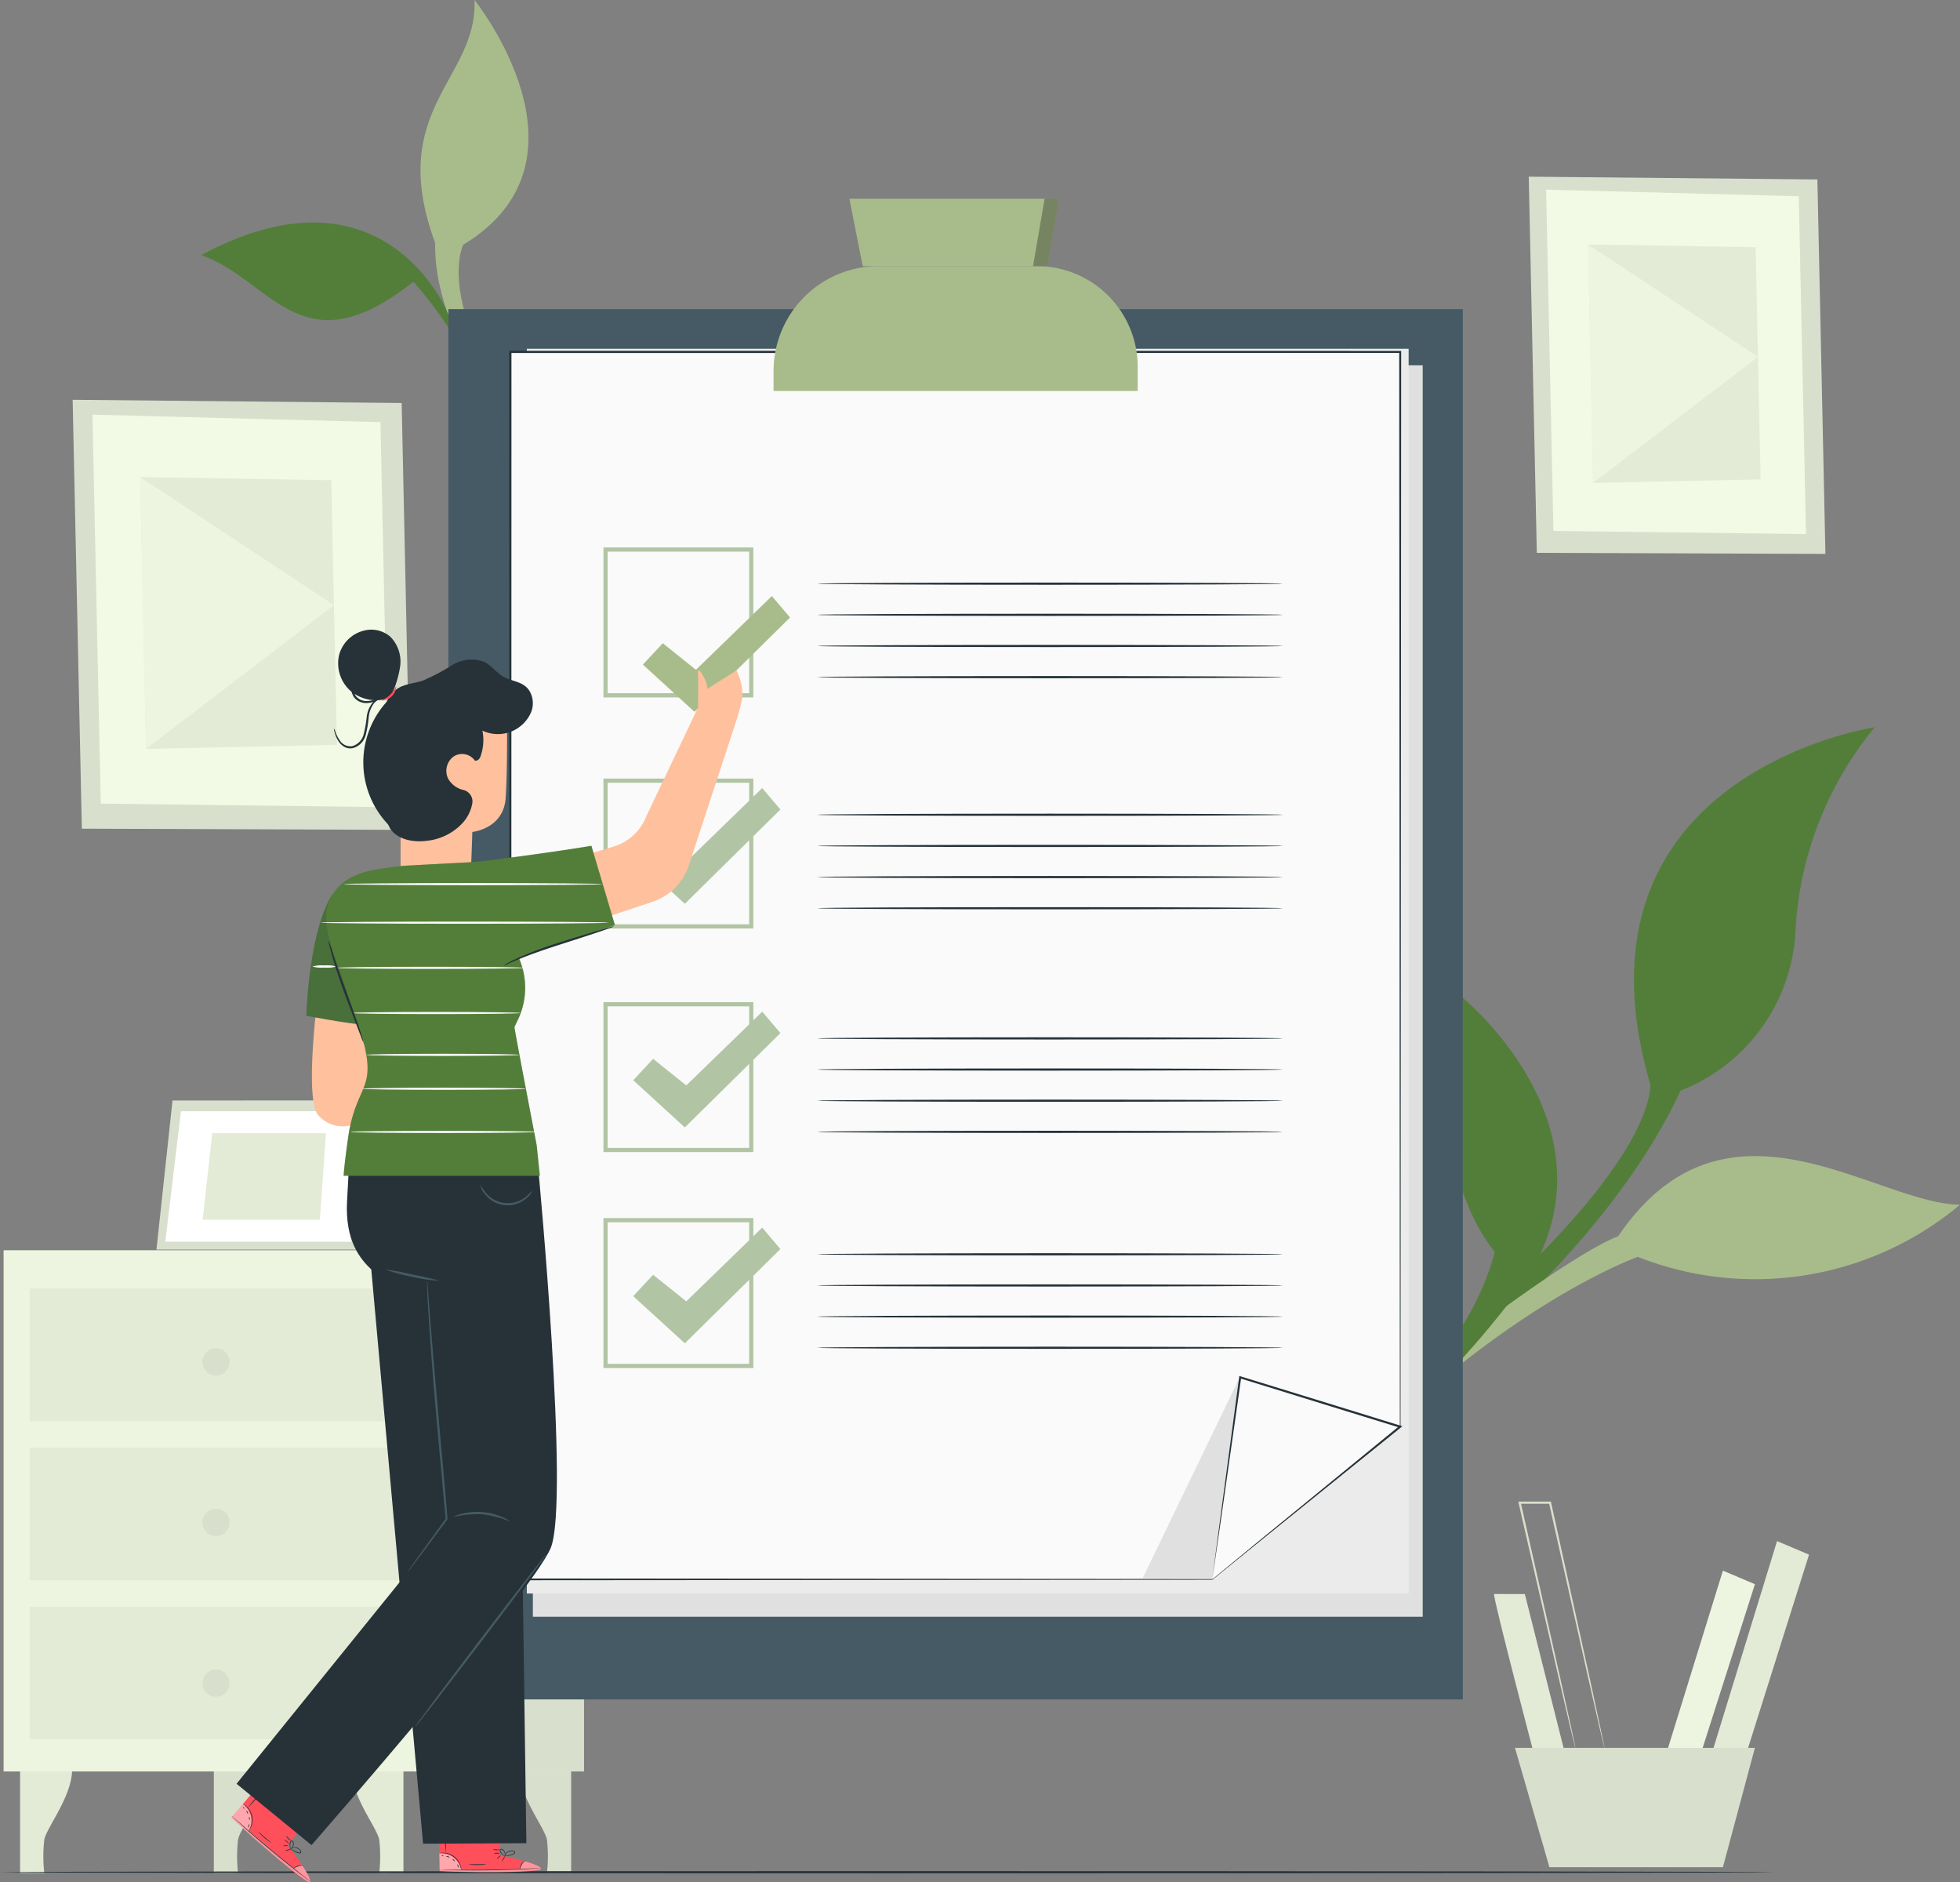 <svg id="Grupo_60989" data-name="Grupo 60989" xmlns="http://www.w3.org/2000/svg" xmlns:xlink="http://www.w3.org/1999/xlink" width="275.173" height="264.197" viewBox="0 0 275.173 264.197">
  <rect x="0" y="0" width="275.173" height="264.197" fill="#808080" stroke="none"/>
  <defs>
    <clipPath id="clip-path">
      <rect id="Rectángulo_5336" data-name="Rectángulo 5336" width="275.173" height="264.197" fill="none"/>
    </clipPath>
    <clipPath id="clip-path-3">
      <rect id="Rectángulo_5328" data-name="Rectángulo 5328" width="3.658" height="9.455" transform="translate(145.032 27.899)" fill="none"/>
    </clipPath>
    <clipPath id="clip-path-4">
      <rect id="Rectángulo_5329" data-name="Rectángulo 5329" width="3.091" height="2.379" transform="translate(61.684 260.135)" fill="none"/>
    </clipPath>
    <clipPath id="clip-path-5">
      <rect id="Rectángulo_5330" data-name="Rectángulo 5330" width="14.237" height="1.529" transform="translate(61.713 261.264)" fill="none"/>
    </clipPath>
    <clipPath id="clip-path-6">
      <rect id="Rectángulo_5331" data-name="Rectángulo 5331" width="2.702" height="3.81" transform="translate(32.587 253.224)" fill="none"/>
    </clipPath>
    <clipPath id="clip-path-7">
      <rect id="Rectángulo_5332" data-name="Rectángulo 5332" width="11.049" height="9.209" transform="translate(32.504 254.988)" fill="none"/>
    </clipPath>
    <clipPath id="clip-path-8">
      <rect id="Rectángulo_5333" data-name="Rectángulo 5333" width="9.137" height="18.467" transform="translate(43 125.408)" fill="none"/>
    </clipPath>
    <clipPath id="clip-path-9">
      <rect id="Rectángulo_5334" data-name="Rectángulo 5334" width="40.506" height="46.32" transform="translate(45.817 118.72)" fill="none"/>
    </clipPath>
  </defs>
  <g id="Grupo_61012" data-name="Grupo 61012" clip-path="url(#clip-path)">
    <g id="Grupo_61011" data-name="Grupo 61011">
      <g id="Grupo_61010" data-name="Grupo 61010" clip-path="url(#clip-path)">
        <path id="Trazado_104221" data-name="Trazado 104221" d="M75.945,65.253S60.779,48.914,61.1,34.118c-6.973-18.827,6-22.99,5.517-34.118,0,0,18.07,22.475-1.6,34.365,0,0-4.878,10.05,12.684,30.051Z" fill="#a8bc8b"/>
        <path id="Trazado_104222" data-name="Trazado 104222" d="M62.736,43.681s-8.915-21.618-34.485-7.87C38.2,39.3,42.3,52.053,58.047,39.535a61.571,61.571,0,0,1,8.3,12.233Z" fill="#537e39"/>
        <path id="Trazado_104223" data-name="Trazado 104223" d="M211.33,184.91s16.471-14.231,24.608-31.817a25.4,25.4,0,0,0,16.145-22.6A48.987,48.987,0,0,1,263.2,102.087s-44.163,6.563-31.527,50.075c0,0,1.279,9.152-22.488,30.628Z" fill="#537e39"/>
        <path id="Trazado_104224" data-name="Trazado 104224" d="M205.308,187.921s15.361-11.835,21.887-14.406c15.128-22.286,36.029-4.571,47.978-4.41a44.816,44.816,0,0,1-45.231,7.314s-12.461,4.37-28.958,18.458Z" fill="#a8bc8b"/>
        <path id="Trazado_104225" data-name="Trazado 104225" d="M178.923,209.671s25.434-12.932,30.94-33.952c0,0-10.806-11.935-5.048-36.13,0,0,22.579,17.852,9.989,39.247,0,0-14.613,21.941-36.168,33.287Z" fill="#537e39"/>
        <path id="Trazado_104226" data-name="Trazado 104226" d="M2.818,248.172v14.722h3.4a20.679,20.679,0,0,1,0-4.668c.326-1.737,4.017-6.212,3.909-10.054Z" fill="#e3ebd7"/>
        <path id="Trazado_104227" data-name="Trazado 104227" d="M30.019,248.172v14.722h3.4a20.68,20.68,0,0,1,0-4.668c.326-1.737,4.017-6.212,3.909-10.054Z" fill="#d8e0cd"/>
        <path id="Trazado_104228" data-name="Trazado 104228" d="M56.642,248.172v14.722h-3.4a20.679,20.679,0,0,0,0-4.668c-.326-1.737-4.017-6.212-3.909-10.054Z" fill="#e3ebd7"/>
        <path id="Trazado_104229" data-name="Trazado 104229" d="M80.187,248.172v14.722h-3.4a20.68,20.68,0,0,0,0-4.668c-.326-1.737-4.017-6.212-3.909-10.054Z" fill="#d8e0cd"/>
        <rect id="Rectángulo_5323" data-name="Rectángulo 5323" width="81.464" height="73.157" transform="translate(0.506 175.491)" fill="#edf5e0"/>
        <path id="Trazado_104230" data-name="Trazado 104230" d="M60.023,175.491l.606,73.157H81.97v-73.16Z" fill="#d8e0cd"/>
        <rect id="Rectángulo_5324" data-name="Rectángulo 5324" width="52.302" height="18.615" transform="translate(4.172 180.872)" fill="#e3ebd7"/>
        <rect id="Rectángulo_5325" data-name="Rectángulo 5325" width="52.302" height="18.615" transform="translate(4.172 203.198)" fill="#e3ebd7"/>
        <rect id="Rectángulo_5326" data-name="Rectángulo 5326" width="52.302" height="18.615" transform="translate(4.172 225.525)" fill="#e3ebd7"/>
        <path id="Trazado_104231" data-name="Trazado 104231" d="M24.221,154.469,21.965,175.4h28.9l2.4-20.935Z" fill="#d8e0cd"/>
        <path id="Trazado_104232" data-name="Trazado 104232" d="M25.409,155.972l-2.2,18.319H49.3l2.111-18.319Z" fill="#fff"/>
        <path id="Trazado_104233" data-name="Trazado 104233" d="M29.8,159.054l-1.351,12.157H44.91l.845-12.157Z" fill="#e3ebd7"/>
        <path id="Trazado_104234" data-name="Trazado 104234" d="M52.234,163.485l5.97,12-7.335-.084Z" fill="#e3ebd7"/>
        <path id="Trazado_104235" data-name="Trazado 104235" d="M32.236,191.153a1.913,1.913,0,1,1-1.913-1.913,1.913,1.913,0,0,1,1.913,1.913" fill="#d8e0cd"/>
        <path id="Trazado_104236" data-name="Trazado 104236" d="M32.236,213.7a1.913,1.913,0,1,1-1.913-1.913,1.913,1.913,0,0,1,1.913,1.913" fill="#d8e0cd"/>
        <path id="Trazado_104237" data-name="Trazado 104237" d="M32.236,236.248a1.913,1.913,0,1,1-1.913-1.913,1.913,1.913,0,0,1,1.913,1.913" fill="#d8e0cd"/>
        <path id="Trazado_104238" data-name="Trazado 104238" d="M56.392,56.566,10.2,56.117l1.29,60.2,46.186.17Z" fill="#d8e0cd"/>
        <path id="Trazado_104239" data-name="Trazado 104239" d="M53.412,59.251,12.977,58.2l1.17,54.6,40.423.5Z" fill="#f2fae5"/>
        <path id="Trazado_104240" data-name="Trazado 104240" d="M46.51,67.407l-26.828-.446.818,38.16,26.806-.574Z" fill="#e3ebd7"/>
        <path id="Trazado_104241" data-name="Trazado 104241" d="M20.5,105.121,46.886,84.942l-27.2-17.981Z" fill="#edf5e0"/>
        <path id="Trazado_104242" data-name="Trazado 104242" d="M255.151,25.19,214.628,24.8,215.76,77.6l40.517.149Z" fill="#d8e0cd"/>
        <path id="Trazado_104243" data-name="Trazado 104243" d="M252.537,27.545l-35.472-.922,1.026,47.9,35.462.436Z" fill="#f2fae5"/>
        <path id="Trazado_104244" data-name="Trazado 104244" d="M246.482,34.7l-23.535-.391.717,33.476,23.516-.5Z" fill="#e3ebd7"/>
        <path id="Trazado_104245" data-name="Trazado 104245" d="M223.664,67.785l23.147-17.7L222.947,34.309Z" fill="#edf5e0"/>
        <path id="Trazado_104246" data-name="Trazado 104246" d="M209.758,223.745c-.173.518,5.873,23.492,5.873,23.492l4.146-.864-5.7-22.628Z" fill="#e3ebd7"/>
        <path id="Trazado_104247" data-name="Trazado 104247" d="M241.886,220.463,233.6,247.237h4.836l7.946-24.874Z" fill="#edf5e0"/>
        <path id="Trazado_104248" data-name="Trazado 104248" d="M249.487,216.317l-9.5,30.92h4.836l9.155-29.02Z" fill="#e3ebd7"/>
        <path id="Trazado_104249" data-name="Trazado 104249" d="M212.694,245.336l4.837,16.755h24.355l4.491-16.755Z" fill="#d8e0cd"/>
        <path id="Trazado_104250" data-name="Trazado 104250" d="M225.258,245.336a.829.829,0,0,1-.054-.172l-.128-.512c-.112-.472-.268-1.134-.468-1.979-.4-1.743-.969-4.235-1.674-7.318-1.392-6.216-3.317-14.808-5.466-24.4l.149.12h-4.265l.149-.187c2.162,9.6,4.1,18.2,5.5,24.422.681,3.091,1.233,5.59,1.618,7.338l.424,1.991c.043.215.076.386.1.518a.854.854,0,0,1,.025.179.783.783,0,0,1-.055-.172c-.033-.131-.077-.3-.131-.512l-.478-1.979c-.408-1.743-.991-4.235-1.711-7.317-1.425-6.216-3.394-14.808-5.593-24.4l-.043-.187h4.58l.026.12c2.112,9.6,4,18.2,5.374,24.421.665,3.091,1.2,5.59,1.58,7.338.177.85.315,1.517.414,1.991.041.215.074.386.1.518a.8.8,0,0,1,.024.179" fill="#d8e0cd"/>
        <path id="Trazado_104251" data-name="Trazado 104251" d="M249.057,262.792c0,.084-55.758.153-124.522.153C55.746,262.945,0,262.876,0,262.792s55.746-.153,124.535-.153c68.764,0,124.522.069,124.522.153" fill="#263238"/>
        <rect id="Rectángulo_5327" data-name="Rectángulo 5327" width="142.418" height="195.153" transform="translate(62.952 43.387)" fill="#455a64"/>
        <path id="Trazado_104252" data-name="Trazado 104252" d="M199.741,226.933H74.811V51.275h124.93V226.933Z" fill="#e0e0e0"/>
        <path id="Trazado_104253" data-name="Trazado 104253" d="M197.767,223.675H73.963V48.952h123.8V223.675Z" fill="#ebebeb"/>
        <path id="Trazado_104254" data-name="Trazado 104254" d="M184.464,210.077,170.2,221.688H71.652V49.4h124.93V200.254Z" fill="#fafafa"/>
        <path id="Trazado_104255" data-name="Trazado 104255" d="M184.464,210.077s.252-.216.761-.634l2.285-1.867,9.041-7.36-.018.038c-.015-24.781-.047-79.844-.089-150.859l.138.138-123.84.015h-1.09l.153-.153c-.012,64.774-.022,124.528-.031,172.293l-.122-.122,98.552.07-.033.012,10.709-8.687,2.683-2.168c.6-.481.9-.716.9-.716s-.292.249-.883.737-1.484,1.217-2.667,2.189l-10.677,8.726-.014.011H170.2l-98.552.071h-.123v-.123c-.008-47.765-.019-107.519-.03-172.293v-.153h1.243l123.84.015h.138V49.4c-.042,71.015-.075,126.078-.089,150.859v.023l-.019.015-9.071,7.323-2.3,1.848c-.514.412-.777.614-.777.614" fill="#263238"/>
        <path id="Trazado_104256" data-name="Trazado 104256" d="M159.726,54.882H108.6V52.111a14.757,14.757,0,0,1,14.757-14.757h22.219a14.154,14.154,0,0,1,14.154,14.154Z" fill="#a8bc8b"/>
        <path id="Trazado_104257" data-name="Trazado 104257" d="M121.119,37.354,119.25,27.9h29.439l-1.635,9.455Z" fill="#a8bc8b"/>
        <path id="Trazado_104258" data-name="Trazado 104258" d="M105.766,97.892H84.719V76.845h21.047ZM85.306,97.3h19.873V77.431H85.306Z" fill="#b1c5a5"/>
        <path id="Trazado_104259" data-name="Trazado 104259" d="M180.14,81.927c0,.085-14.65.153-32.718.153s-32.722-.068-32.722-.153,14.647-.153,32.722-.153,32.718.069,32.718.153" fill="#263238"/>
        <path id="Trazado_104260" data-name="Trazado 104260" d="M180.14,86.3c0,.085-14.65.153-32.718.153S114.7,86.386,114.7,86.3s14.647-.153,32.722-.153,32.718.069,32.718.153" fill="#263238"/>
        <path id="Trazado_104261" data-name="Trazado 104261" d="M180.14,90.674c0,.085-14.65.153-32.718.153s-32.722-.068-32.722-.153,14.647-.153,32.722-.153,32.718.069,32.718.153" fill="#263238"/>
        <path id="Trazado_104262" data-name="Trazado 104262" d="M180.14,95.048c0,.084-14.65.153-32.718.153s-32.722-.069-32.722-.153,14.647-.153,32.722-.153,32.718.069,32.718.153" fill="#263238"/>
        <path id="Trazado_104263" data-name="Trazado 104263" d="M105.766,130.328H84.719V109.281h21.047Zm-20.46-.587h19.873V109.869H85.306Z" fill="#b1c5a5"/>
        <path id="Trazado_104264" data-name="Trazado 104264" d="M88.9,120.238l2.794-3,4.657,3.725,10.659-10.348,2.553,3.009L96.148,126.861Z" fill="#b1c5a5"/>
        <path id="Trazado_104265" data-name="Trazado 104265" d="M180.14,114.364c0,.084-14.65.153-32.718.153s-32.722-.069-32.722-.153,14.647-.153,32.722-.153,32.718.069,32.718.153" fill="#263238"/>
        <path id="Trazado_104266" data-name="Trazado 104266" d="M180.14,118.738c0,.084-14.65.153-32.718.153s-32.722-.069-32.722-.153,14.647-.153,32.722-.153,32.718.069,32.718.153" fill="#263238"/>
        <path id="Trazado_104267" data-name="Trazado 104267" d="M180.14,123.111c0,.084-14.65.153-32.718.153s-32.722-.069-32.722-.153,14.647-.153,32.722-.153,32.718.069,32.718.153" fill="#263238"/>
        <path id="Trazado_104268" data-name="Trazado 104268" d="M180.14,127.485c0,.084-14.65.153-32.718.153s-32.722-.069-32.722-.153,14.647-.153,32.722-.153,32.718.069,32.718.153" fill="#263238"/>
        <path id="Trazado_104269" data-name="Trazado 104269" d="M105.766,161.717H84.719V140.67h21.047Zm-20.46-.587h19.873V141.257H85.306Z" fill="#b1c5a5"/>
        <path id="Trazado_104270" data-name="Trazado 104270" d="M88.9,151.627l2.794-3,4.657,3.725L107.014,142l2.553,3.009L96.148,158.25Z" fill="#b1c5a5"/>
        <path id="Trazado_104271" data-name="Trazado 104271" d="M180.14,145.753c0,.084-14.65.153-32.718.153s-32.722-.069-32.722-.153,14.647-.153,32.722-.153,32.718.069,32.718.153" fill="#263238"/>
        <path id="Trazado_104272" data-name="Trazado 104272" d="M180.14,150.126c0,.084-14.65.153-32.718.153s-32.722-.069-32.722-.153,14.647-.153,32.722-.153,32.718.069,32.718.153" fill="#263238"/>
        <path id="Trazado_104273" data-name="Trazado 104273" d="M180.14,154.5c0,.085-14.65.153-32.718.153s-32.722-.068-32.722-.153,14.647-.153,32.722-.153,32.718.069,32.718.153" fill="#263238"/>
        <path id="Trazado_104274" data-name="Trazado 104274" d="M180.14,158.873c0,.085-14.65.153-32.718.153s-32.722-.068-32.722-.153,14.647-.153,32.722-.153,32.718.069,32.718.153" fill="#263238"/>
        <path id="Trazado_104275" data-name="Trazado 104275" d="M105.766,192.024H84.719V170.977h21.047Zm-20.46-.588h19.873V171.563H85.306Z" fill="#b1c5a5"/>
        <path id="Trazado_104276" data-name="Trazado 104276" d="M88.9,181.934l2.794-3,4.657,3.725,10.659-10.348,2.553,3.009L96.148,188.556Z" fill="#b1c5a5"/>
        <path id="Trazado_104277" data-name="Trazado 104277" d="M180.14,176.059c0,.084-14.65.153-32.718.153s-32.722-.069-32.722-.153,14.647-.153,32.722-.153,32.718.069,32.718.153" fill="#263238"/>
        <path id="Trazado_104278" data-name="Trazado 104278" d="M180.14,180.433c0,.084-14.65.153-32.718.153s-32.722-.069-32.722-.153,14.647-.153,32.722-.153,32.718.069,32.718.153" fill="#263238"/>
        <path id="Trazado_104279" data-name="Trazado 104279" d="M180.14,184.806c0,.084-14.65.153-32.718.153s-32.722-.069-32.722-.153,14.647-.153,32.722-.153,32.718.069,32.718.153" fill="#263238"/>
        <path id="Trazado_104280" data-name="Trazado 104280" d="M180.14,189.18c0,.084-14.65.153-32.718.153s-32.722-.069-32.722-.153,14.647-.153,32.722-.153,32.718.069,32.718.153" fill="#263238"/>
        <path id="Trazado_104281" data-name="Trazado 104281" d="M174.122,193.163l-13.7,28.366H170.2Z" fill="#e0e0e0"/>
        <path id="Trazado_104282" data-name="Trazado 104282" d="M170.2,221.689l3.918-28.366,22.459,6.932Z" fill="#fafafa"/>
        <path id="Trazado_104283" data-name="Trazado 104283" d="M170.2,221.689l7.553-6.217,18.73-15.333.05.258-8.671-2.672-13.787-4.264.185-.118c-1.174,8.239-2.179,15.3-2.894,20.315-.708,4.877-1.074,7.395-1.166,8.031a1.049,1.049,0,0,1,.013-.126c.012-.1.029-.23.049-.392.048-.368.116-.884.2-1.545.182-1.378.443-3.359.772-5.847.676-5.057,1.628-12.171,2.739-20.475l.022-.169.163.051,13.792,4.247,8.669,2.679.269.083-.218.176-18.958,15.291-5.535,4.448-1.477,1.184-.378.3a1.507,1.507,0,0,1-.124.094" fill="#263238"/>
        <g id="Grupo_60991" data-name="Grupo 60991" opacity="0.3">
          <g id="Grupo_60990" data-name="Grupo 60990">
            <g id="Grupo_60989-2" data-name="Grupo 60989" clip-path="url(#clip-path-3)">
              <path id="Trazado_104284" data-name="Trazado 104284" d="M146.656,27.9l-1.623,9.455h2.021L148.69,27.9h-2.575"/>
            </g>
          </g>
        </g>
        <path id="Trazado_104285" data-name="Trazado 104285" d="M60.424,127.621h0a5.284,5.284,0,0,0,5.683-5.065c.111-2.876.207-5.783.207-5.783s4.358-.409,4.674-4.721.172-14.269.172-14.269a15.028,15.028,0,0,0-15.188.976l.269,15.179V122.1c.028,2.739,1.452,5.308,4.183,5.518" fill="#ffc09d"/>
        <path id="Trazado_104286" data-name="Trazado 104286" d="M66.689,106.787a2.21,2.21,0,0,0-2.947-.643,2.506,2.506,0,0,0-.835,3.134,3.3,3.3,0,0,0,2.116,1.6,1.656,1.656,0,0,1,1.3,1.784,5.52,5.52,0,0,1-1.514,3,7.958,7.958,0,0,1-4.992,2.365c-1.837.217-3.941-.165-5.009-1.675a6.848,6.848,0,0,1-.862-3.88q-.1-4.77-.2-9.539a13.652,13.652,0,0,1,.217-3.423,4.6,4.6,0,0,1,1.8-2.831c1.049-.69,2.378-.749,3.573-1.135a29.508,29.508,0,0,0,4.16-2.189,5.113,5.113,0,0,1,4.513-.438c1.007.505,1.683,1.51,2.662,2.068,1.394.793,3.292.613,3.969,2.663a3.471,3.471,0,0,1-.023,2.193,5.068,5.068,0,0,1-6.89,2.709,6.82,6.82,0,0,1-.081,3.017c-.159.477-.215,1.2-.961,1.218" fill="#263238"/>
        <path id="Trazado_104287" data-name="Trazado 104287" d="M54.788,97.909a14.693,14.693,0,0,0,1.386-4.332,4.963,4.963,0,0,0-1.36-4.187,4.087,4.087,0,0,0-2.843-1.006,4.807,4.807,0,0,0-4.333,3.434,5.175,5.175,0,0,0,1.743,5.305,5.612,5.612,0,0,0,5.587.729" fill="#263238"/>
        <path id="Trazado_104288" data-name="Trazado 104288" d="M55.635,96.337a2.123,2.123,0,0,1-2.044,2c-.02-.087.632-.26,1.194-.822s.763-1.2.85-1.174" fill="#ff4f5b"/>
        <path id="Trazado_104289" data-name="Trazado 104289" d="M54.217,97.39a4.069,4.069,0,0,1-1.171.856,3.391,3.391,0,0,1-1.543.438,2.152,2.152,0,0,1-1.8-.808,2.4,2.4,0,0,1-.319-1.95,3.8,3.8,0,0,1,.726-1.428,4.509,4.509,0,0,1,1.02-1.029,13.417,13.417,0,0,1-.846,1.156,3.911,3.911,0,0,0-.625,1.362,2.179,2.179,0,0,0,.291,1.708A1.91,1.91,0,0,0,51.5,98.4a3.4,3.4,0,0,0,1.448-.349c.785-.38,1.238-.709,1.267-.663" fill="#263238"/>
        <path id="Trazado_104290" data-name="Trazado 104290" d="M46.886,102.262a1.854,1.854,0,0,1,.21.478,4.964,4.964,0,0,0,.635,1.229,1.783,1.783,0,0,0,1.689.776,2.316,2.316,0,0,0,1.625-1.636,16.69,16.69,0,0,0,.442-2.505,3.873,3.873,0,0,1,.823-1.976,2.12,2.12,0,0,1,1.256-.716.821.821,0,0,1,.528.045c0,.029-.191-.009-.506.072a2.137,2.137,0,0,0-1.114.739,3.815,3.815,0,0,0-.709,1.881,14.97,14.97,0,0,1-.43,2.559,2.566,2.566,0,0,1-1.865,1.815A1.718,1.718,0,0,1,48.3,104.8a2.426,2.426,0,0,1-.744-.7,4.261,4.261,0,0,1-.574-1.32,1.62,1.62,0,0,1-.1-.515" fill="#263238"/>
        <path id="Trazado_104291" data-name="Trazado 104291" d="M44.767,138.492s-2.2,16.1,0,18.144A4.6,4.6,0,0,0,49.081,158l4.186-3.5.824-16.008Z" fill="#ffc09d"/>
        <path id="Trazado_104292" data-name="Trazado 104292" d="M90.255,93.287l2.794-3,4.657,3.725,10.659-10.348,2.553,3.01L97.5,99.91Z" fill="#a8bc8b"/>
        <path id="Trazado_104293" data-name="Trazado 104293" d="M103.384,94.1l-4.052,2.6c-.183-1.6-1.406-3.19-1.343-2.385S98,99.3,98,99.3L90.77,114.5a7.2,7.2,0,0,1-4.459,4.281l-6.745,2.006,2.637,8.917,9.375-3.108a8.083,8.083,0,0,0,5.138-5.153l6.463-19.688a30.445,30.445,0,0,0,1.044-3.879,7.391,7.391,0,0,0-.839-3.776" fill="#ffc09d"/>
        <path id="Trazado_104294" data-name="Trazado 104294" d="M70.183,260.4l-.1-4.509-8.447.135.078,6.6.524.025c2.333.093,11.869.305,13.419-.193,1.73-.555-5.473-2.056-5.473-2.056" fill="#ff4f5b"/>
        <g id="Grupo_60994" data-name="Grupo 60994" opacity="0.5">
          <g id="Grupo_60993" data-name="Grupo 60993">
            <g id="Grupo_60992" data-name="Grupo 60992" clip-path="url(#clip-path-4)">
              <path id="Trazado_104295" data-name="Trazado 104295" d="M64.775,262.514a2.935,2.935,0,0,0-1.107-1.784,2.845,2.845,0,0,0-1.984-.582l.036,2.361Z" fill="#fff"/>
            </g>
          </g>
        </g>
        <g id="Grupo_60997" data-name="Grupo 60997" opacity="0.4">
          <g id="Grupo_60996" data-name="Grupo 60996">
            <g id="Grupo_60995" data-name="Grupo 60995" clip-path="url(#clip-path-5)">
              <path id="Trazado_104296" data-name="Trazado 104296" d="M73.705,261.264s2.527.685,2.22,1.1-9.952.567-14.211.261l.01-.189,11.251-.078s.239-1.071.73-1.1" fill="#fff"/>
            </g>
          </g>
        </g>
        <path id="Trazado_104297" data-name="Trazado 104297" d="M61.591,262.437a.757.757,0,0,0,.145.014l.418.018,1.536.043c1.3.026,3.091.04,5.071.011s3.772-.1,5.068-.159l1.534-.088.417-.031a.7.7,0,0,0,.145-.018.855.855,0,0,0-.146,0l-.418.011-1.535.055c-1.3.046-3.088.1-5.067.13s-3.771.027-5.068.018l-1.536-.01h-.418a.713.713,0,0,0-.146.007" fill="#263238"/>
        <path id="Trazado_104298" data-name="Trazado 104298" d="M72.974,262.494a2.226,2.226,0,0,1,.79-1.333,1.364,1.364,0,0,0-.79,1.333" fill="#263238"/>
        <path id="Trazado_104299" data-name="Trazado 104299" d="M70.463,261.268c.024.015.141-.132.261-.328s.2-.367.174-.382-.141.132-.261.328-.2.367-.174.382" fill="#263238"/>
        <path id="Trazado_104300" data-name="Trazado 104300" d="M69.773,260.917c.019.021.151-.07.295-.2s.244-.258.225-.279-.151.071-.295.2-.244.257-.225.278" fill="#263238"/>
        <path id="Trazado_104301" data-name="Trazado 104301" d="M69.328,260.126a1,1,0,0,0,.442.049.986.986,0,0,0,.441-.053,1.936,1.936,0,0,0-.883,0" fill="#263238"/>
        <path id="Trazado_104302" data-name="Trazado 104302" d="M69.171,259.566a1.248,1.248,0,0,0,1,.06,2.791,2.791,0,0,0-.5-.027,2.762,2.762,0,0,0-.5-.033" fill="#263238"/>
        <path id="Trazado_104303" data-name="Trazado 104303" d="M70.738,260.527a1.571,1.571,0,0,0,.543-.012,3.117,3.117,0,0,0,.576-.136,1.567,1.567,0,0,0,.328-.141.292.292,0,0,0,.132-.171.216.216,0,0,0-.085-.216,1.005,1.005,0,0,0-1.4.675.3.3,0,0,0-.011.147,1.524,1.524,0,0,1,.24-.467.973.973,0,0,1,.459-.308.836.836,0,0,1,.647.034c.088.062.056.164-.039.223a1.647,1.647,0,0,1-.3.135,3.7,3.7,0,0,1-.557.154c-.324.063-.531.066-.531.083" fill="#263238"/>
        <path id="Trazado_104304" data-name="Trazado 104304" d="M70.879,260.552a.533.533,0,0,0,.057-.378.891.891,0,0,0-.154-.394.547.547,0,0,0-.457-.27.216.216,0,0,0-.163.253.581.581,0,0,0,.1.241,1.665,1.665,0,0,0,.261.325.79.79,0,0,0,.314.215c.01-.013-.109-.1-.262-.265a1.944,1.944,0,0,1-.232-.323c-.076-.113-.13-.318.005-.345s.277.118.361.225a.874.874,0,0,1,.159.35,1.985,1.985,0,0,1,.015.366" fill="#263238"/>
        <path id="Trazado_104305" data-name="Trazado 104305" d="M61.728,260.123c0,.019.242-.027.624.012a2.651,2.651,0,0,1,2.24,1.73c.134.36.15.6.169.6a.448.448,0,0,0,0-.17,2.209,2.209,0,0,0-.1-.454,2.569,2.569,0,0,0-2.3-1.778,2.323,2.323,0,0,0-.465.019.481.481,0,0,0-.165.041" fill="#263238"/>
        <path id="Trazado_104306" data-name="Trazado 104306" d="M62.549,256.594a29.285,29.285,0,0,0,.009,3.472,14.649,14.649,0,0,0,.047-1.736,14.926,14.926,0,0,0-.056-1.736" fill="#263238"/>
        <path id="Trazado_104307" data-name="Trazado 104307" d="M65.825,261.674a4.783,4.783,0,0,0,1.235.1,4.844,4.844,0,0,0,1.234-.117c0-.03-.554.012-1.235.015s-1.231-.031-1.234,0" fill="#263238"/>
        <path id="Trazado_104308" data-name="Trazado 104308" d="M64.17,261.7c-.021.021.046.116.1.242s.092.237.121.235.042-.134-.027-.279-.18-.219-.2-.2" fill="#263238"/>
        <path id="Trazado_104309" data-name="Trazado 104309" d="M63.534,260.93c-.02.02.036.107.125.2s.177.141.2.121-.036-.107-.124-.2-.177-.141-.2-.121" fill="#263238"/>
        <path id="Trazado_104310" data-name="Trazado 104310" d="M62.636,260.589c0,.029.119.026.242.068s.215.106.238.087-.051-.135-.206-.185-.284,0-.274.03" fill="#263238"/>
        <path id="Trazado_104311" data-name="Trazado 104311" d="M62,260.431c-.01.027.039.069.11.1s.135.026.145,0-.039-.069-.11-.1-.135-.025-.145,0" fill="#263238"/>
        <path id="Trazado_104312" data-name="Trazado 104312" d="M40.375,258.963l2.864-3.484-6.491-5.406L32.5,255.125l.381.361c1.708,1.591,8.8,7.971,10.3,8.605,1.673.708-2.808-5.128-2.808-5.128" fill="#ff4f5b"/>
        <g id="Grupo_61000" data-name="Grupo 61000" opacity="0.5">
          <g id="Grupo_60999" data-name="Grupo 60999">
            <g id="Grupo_60998" data-name="Grupo 60998" clip-path="url(#clip-path-6)">
              <path id="Trazado_104313" data-name="Trazado 104313" d="M34.9,257.034a2.931,2.931,0,0,0,.324-2.074,2.849,2.849,0,0,0-1.124-1.736l-1.512,1.813Z" fill="#fff"/>
            </g>
          </g>
        </g>
        <g id="Grupo_61003" data-name="Grupo 61003" opacity="0.4">
          <g id="Grupo_61002" data-name="Grupo 61002">
            <g id="Grupo_61001" data-name="Grupo 61001" clip-path="url(#clip-path-7)">
              <path id="Trazado_104314" data-name="Trazado 104314" d="M42.484,261.91s1.469,2.168.962,2.285-7.914-6.06-10.943-9.07l.131-.137,8.58,7.279s.879-.656,1.27-.357" fill="#fff"/>
            </g>
          </g>
        </g>
        <path id="Trazado_104315" data-name="Trazado 104315" d="M32.536,254.9a.8.8,0,0,0,.1.1l.305.287,1.137,1.034c.966.866,2.316,2.045,3.836,3.315s2.922,2.389,3.946,3.185l1.22.934.336.249a1,1,0,0,0,.122.081.786.786,0,0,0-.109-.1l-.324-.263-1.2-.96c-1.013-.81-2.406-1.938-3.925-3.207s-2.877-2.438-3.855-3.29l-1.158-1.01-.317-.272a.726.726,0,0,0-.115-.09" fill="#263238"/>
        <path id="Trazado_104316" data-name="Trazado 104316" d="M41.128,262.367a2.233,2.233,0,0,1,1.468-.495,1.365,1.365,0,0,0-1.468.495" fill="#263238"/>
        <path id="Trazado_104317" data-name="Trazado 104317" d="M40.024,259.8a.889.889,0,0,0,.412-.078c.219-.071.39-.149.381-.176a.889.889,0,0,0-.412.078c-.219.07-.39.149-.381.176" fill="#263238"/>
        <path id="Trazado_104318" data-name="Trazado 104318" d="M39.73,259.083c0,.028.161.045.356.038s.353-.036.352-.064-.16-.045-.356-.038-.353.036-.352.064" fill="#263238"/>
        <path id="Trazado_104319" data-name="Trazado 104319" d="M39.909,258.194c-.018.022.117.167.3.325s.35.269.369.248-.118-.167-.3-.325-.351-.269-.369-.248" fill="#263238"/>
        <path id="Trazado_104320" data-name="Trazado 104320" d="M40.155,257.667a1.238,1.238,0,0,0,.72.7c.015-.025-.167-.156-.363-.347s-.332-.367-.357-.351" fill="#263238"/>
        <path id="Trazado_104321" data-name="Trazado 104321" d="M40.716,259.417a1.582,1.582,0,0,0,.419.345,3.114,3.114,0,0,0,.526.272,1.606,1.606,0,0,0,.341.108.3.3,0,0,0,.211-.044.213.213,0,0,0,.076-.219,1,1,0,0,0-1.132-.565.97.97,0,0,0-.368.165c-.076.057-.109.1-.105.1a1.553,1.553,0,0,1,.487-.2.978.978,0,0,1,.549.066.845.845,0,0,1,.469.448c.025.1-.066.16-.176.143a1.573,1.573,0,0,1-.318-.1,3.679,3.679,0,0,1-.522-.246c-.287-.164-.446-.3-.457-.283" fill="#263238"/>
        <path id="Trazado_104322" data-name="Trazado 104322" d="M40.807,259.527c0,.01.152-.046.289-.249a.9.9,0,0,0,.141-.4.547.547,0,0,0-.17-.5.217.217,0,0,0-.289.085.594.594,0,0,0-.085.246,1.612,1.612,0,0,0-.013.416.766.766,0,0,0,.1.368c.015,0-.021-.144-.026-.372a1.942,1.942,0,0,1,.034-.4c.016-.136.109-.326.23-.258a.489.489,0,0,1,.127.406.891.891,0,0,1-.109.369,1.911,1.911,0,0,1-.227.287" fill="#263238"/>
        <path id="Trazado_104323" data-name="Trazado 104323" d="M34.149,253.234c-.011.016.2.137.465.416a2.651,2.651,0,0,1,.57,2.772c-.133.361-.279.556-.263.566s.046-.041.109-.131a2.218,2.218,0,0,0,.221-.409,2.565,2.565,0,0,0-.585-2.848,2.2,2.2,0,0,0-.365-.289.486.486,0,0,0-.152-.077" fill="#263238"/>
        <path id="Trazado_104324" data-name="Trazado 104324" d="M37.073,251.1a14.841,14.841,0,0,0-1.167,1.286,14.557,14.557,0,0,0-1.09,1.352,14.845,14.845,0,0,0,1.167-1.286,14.764,14.764,0,0,0,1.09-1.352" fill="#263238"/>
        <path id="Trazado_104325" data-name="Trazado 104325" d="M36.243,257.082a6.938,6.938,0,0,0,1.881,1.6c.017-.024-.428-.352-.946-.793s-.914-.827-.935-.806" fill="#263238"/>
        <path id="Trazado_104326" data-name="Trazado 104326" d="M34.974,256.02c-.029,0-.04.119-.078.252s-.086.239-.062.256.118-.074.161-.229.006-.283-.021-.279" fill="#263238"/>
        <path id="Trazado_104327" data-name="Trazado 104327" d="M34.992,255.024c-.028,0-.043.1-.032.229s.041.222.07.22.042-.105.032-.229-.042-.222-.07-.22" fill="#263238"/>
        <path id="Trazado_104328" data-name="Trazado 104328" d="M34.533,254.18c-.014.026.073.1.14.21s.094.221.123.22.05-.135-.035-.273-.218-.183-.228-.157" fill="#263238"/>
        <path id="Trazado_104329" data-name="Trazado 104329" d="M34.152,253.644c-.025.014-.015.078.021.144s.086.108.111.094.015-.078-.021-.144-.086-.108-.111-.094" fill="#263238"/>
        <path id="Trazado_104330" data-name="Trazado 104330" d="M57.954,164.6s-2.812,11.9-2.017,14.254,5.949,3.715,5.949,3.715l-.174,32.586-28.5,35.225,10.524,8.609s30.849-35.29,33.569-41.681-1.733-53.235-1.733-53.235Z" fill="#263238"/>
        <path id="Trazado_104331" data-name="Trazado 104331" d="M72.509,159.747,73.9,258.718l-14.5.073-7.275-80.606c-1.538-1.468-3.7-3.982-3.4-9.588l.353-6.514Z" fill="#263238"/>
        <path id="Trazado_104332" data-name="Trazado 104332" d="M57.223,220.663a.558.558,0,0,1,.084-.147l.275-.406,1.078-1.524,3.933-5.445-.025.075c-.315-3.435-.7-7.6-1.111-12.093-.526-5.886-.952-11.22-1.2-15.085-.128-1.932-.212-3.5-.259-4.579-.017-.517-.032-.931-.042-1.246a2.211,2.211,0,0,1,.006-.436,2.433,2.433,0,0,1,.055.432c.025.314.059.727.1,1.243.087,1.113.207,2.666.356,4.571.305,3.859.766,9.188,1.292,15.073.4,4.508.8,8.666,1.058,12.119l0,.038-.028.037-4.019,5.381-1.133,1.484-.305.384c-.071.086-.11.128-.115.124" fill="#455a64"/>
        <path id="Trazado_104333" data-name="Trazado 104333" d="M61.674,179.777a19.816,19.816,0,0,1-3.839-.571,19.914,19.914,0,0,1-3.745-1.021,32.515,32.515,0,0,1,3.807.721,32.994,32.994,0,0,1,3.777.871" fill="#455a64"/>
        <path id="Trazado_104334" data-name="Trazado 104334" d="M71.6,213.568a14.8,14.8,0,0,0-3.915-1.02,14.786,14.786,0,0,0-4.027.39,3.322,3.322,0,0,1,1.13-.442,8.9,8.9,0,0,1,5.766.457,3.3,3.3,0,0,1,1.046.615" fill="#455a64"/>
        <path id="Trazado_104335" data-name="Trazado 104335" d="M76.716,218.154c.067.051-4.011,5.525-9.107,12.224s-9.284,12.091-9.352,12.039,4.01-5.523,9.108-12.224,9.284-12.09,9.351-12.039" fill="#455a64"/>
        <path id="Trazado_104336" data-name="Trazado 104336" d="M74.753,167.1a2.461,2.461,0,0,1-.816,1.077,4.039,4.039,0,0,1-5.91-.624,2.423,2.423,0,0,1-.573-1.223,12.694,12.694,0,0,0,.741,1.087,4.026,4.026,0,0,0,5.605.591,13.034,13.034,0,0,0,.953-.908" fill="#455a64"/>
        <path id="Trazado_104337" data-name="Trazado 104337" d="M54.944,116.176a12.642,12.642,0,0,1-.686-17.632" fill="#263238"/>
        <path id="Trazado_104338" data-name="Trazado 104338" d="M46.8,125.408s-3.15,3.558-3.8,17.166c0,0,8.969,1.7,9.133,1.212S46.8,125.408,46.8,125.408" fill="#456c3a"/>
        <g id="Grupo_61006" data-name="Grupo 61006" opacity="0.3">
          <g id="Grupo_61005" data-name="Grupo 61005">
            <g id="Grupo_61004" data-name="Grupo 61004" clip-path="url(#clip-path-8)">
              <path id="Trazado_104339" data-name="Trazado 104339" d="M46.8,125.408s-3.15,3.558-3.8,17.166c0,0,8.969,1.7,9.133,1.212S46.8,125.408,46.8,125.408" fill="#53763e"/>
            </g>
          </g>
        </g>
        <path id="Trazado_104340" data-name="Trazado 104340" d="M48.255,165.04H75.791l-.444-4.3s-3.147-16.365-3.124-16.581l.5-1.042a10.382,10.382,0,0,0,.121-8.66l13.483-4.61-3.3-11.126C76.9,119.753,67.655,120.9,67.655,120.9l-1.377.116s-9.547.5-9.751.522c-3.993.483-8.64.79-10.338,5.064-.909,2.285-.046,5.716,1.437,9.253l3.53,10.863c1.409,5.971-.84,5.687-2.075,11.7-.187.909-.844,5.787-.826,6.621" fill="#537e39"/>
        <g id="Grupo_61009" data-name="Grupo 61009" opacity="0.3">
          <g id="Grupo_61008" data-name="Grupo 61008">
            <g id="Grupo_61007" data-name="Grupo 61007" clip-path="url(#clip-path-9)">
              <path id="Trazado_104341" data-name="Trazado 104341" d="M48.255,165.04H75.791l-.444-4.3s-3.147-16.365-3.124-16.581l.5-1.042a10.382,10.382,0,0,0,.121-8.66l13.483-4.61-3.3-11.126C76.9,119.753,67.655,120.9,67.655,120.9l-1.377.116s-9.547.5-9.751.522c-3.993.483-8.64.79-10.338,5.064-.909,2.285-.046,5.716,1.437,9.253l3.53,10.863c1.409,5.971-.84,5.687-2.075,11.7-.187.909-.844,5.787-.826,6.621" fill="#537e39"/>
            </g>
          </g>
        </g>
        <path id="Trazado_104342" data-name="Trazado 104342" d="M86.2,130.026a2.665,2.665,0,0,1-.6.252c-.392.142-.961.34-1.666.577-1.41.476-3.368,1.107-5.529,1.8s-4.093,1.379-5.465,1.946c-.689.277-1.236.525-1.619.688a2.693,2.693,0,0,1-.6.238,2.618,2.618,0,0,1,.551-.345c.368-.2.9-.475,1.585-.78a52.146,52.146,0,0,1,5.457-2.038c2.165-.692,4.131-1.289,5.558-1.713.713-.211,1.293-.377,1.7-.485a2.66,2.66,0,0,1,.634-.138" fill="#263238"/>
        <path id="Trazado_104343" data-name="Trazado 104343" d="M84.6,124.1c0,.084-8.141.153-18.182.153s-18.183-.069-18.183-.153,8.139-.153,18.183-.153,18.182.069,18.182.153" fill="#fafafa"/>
        <path id="Trazado_104344" data-name="Trazado 104344" d="M85.435,129.51c0,.085-9.06.154-20.233.154s-20.235-.069-20.235-.154,9.058-.153,20.235-.153,20.233.069,20.233.153" fill="#fafafa"/>
        <path id="Trazado_104345" data-name="Trazado 104345" d="M47.221,135.665a4.765,4.765,0,0,1-1.686.153,4.76,4.76,0,0,1-1.686-.153,4.788,4.788,0,0,1,1.686-.153,4.792,4.792,0,0,1,1.686.153" fill="#fafafa"/>
        <path id="Trazado_104346" data-name="Trazado 104346" d="M73.687,135.851c0,.084-5.925.153-13.232.153s-13.234-.069-13.234-.153,5.924-.153,13.234-.153,13.232.069,13.232.153" fill="#fafafa"/>
        <path id="Trazado_104347" data-name="Trazado 104347" d="M73.1,142.192c0,.085-5.318.153-11.876.153s-11.877-.068-11.877-.153,5.316-.153,11.877-.153,11.876.069,11.876.153" fill="#fafafa"/>
        <path id="Trazado_104348" data-name="Trazado 104348" d="M72.931,148.066c0,.084-4.82.153-10.764.153S51.4,148.15,51.4,148.066s4.819-.153,10.766-.153,10.764.069,10.764.153" fill="#fafafa"/>
        <path id="Trazado_104349" data-name="Trazado 104349" d="M73.873,152.822c0,.085-5.156.153-11.515.153s-11.516-.068-11.516-.153,5.155-.153,11.516-.153,11.515.069,11.515.153" fill="#fafafa"/>
        <path id="Trazado_104350" data-name="Trazado 104350" d="M75.365,158.882c0,.085-5.866.153-13.1.153s-13.1-.068-13.1-.153,5.865-.153,13.1-.153,13.1.069,13.1.153" fill="#fafafa"/>
        <path id="Trazado_104351" data-name="Trazado 104351" d="M50.991,146.214a2.214,2.214,0,0,1-.243-.54q-.243-.63-.579-1.5c-.485-1.27-1.167-3.021-1.876-4.973s-1.3-3.741-1.668-5.054c-.185-.655-.323-1.189-.4-1.564a2.249,2.249,0,0,1-.1-.586,21.856,21.856,0,0,1,.705,2.088c.421,1.291,1.036,3.063,1.748,5.012s1.359,3.713,1.792,5c.218.646.384,1.171.488,1.538a2.2,2.2,0,0,1,.131.579" fill="#263238"/>
      </g>
    </g>
  </g>
</svg>
